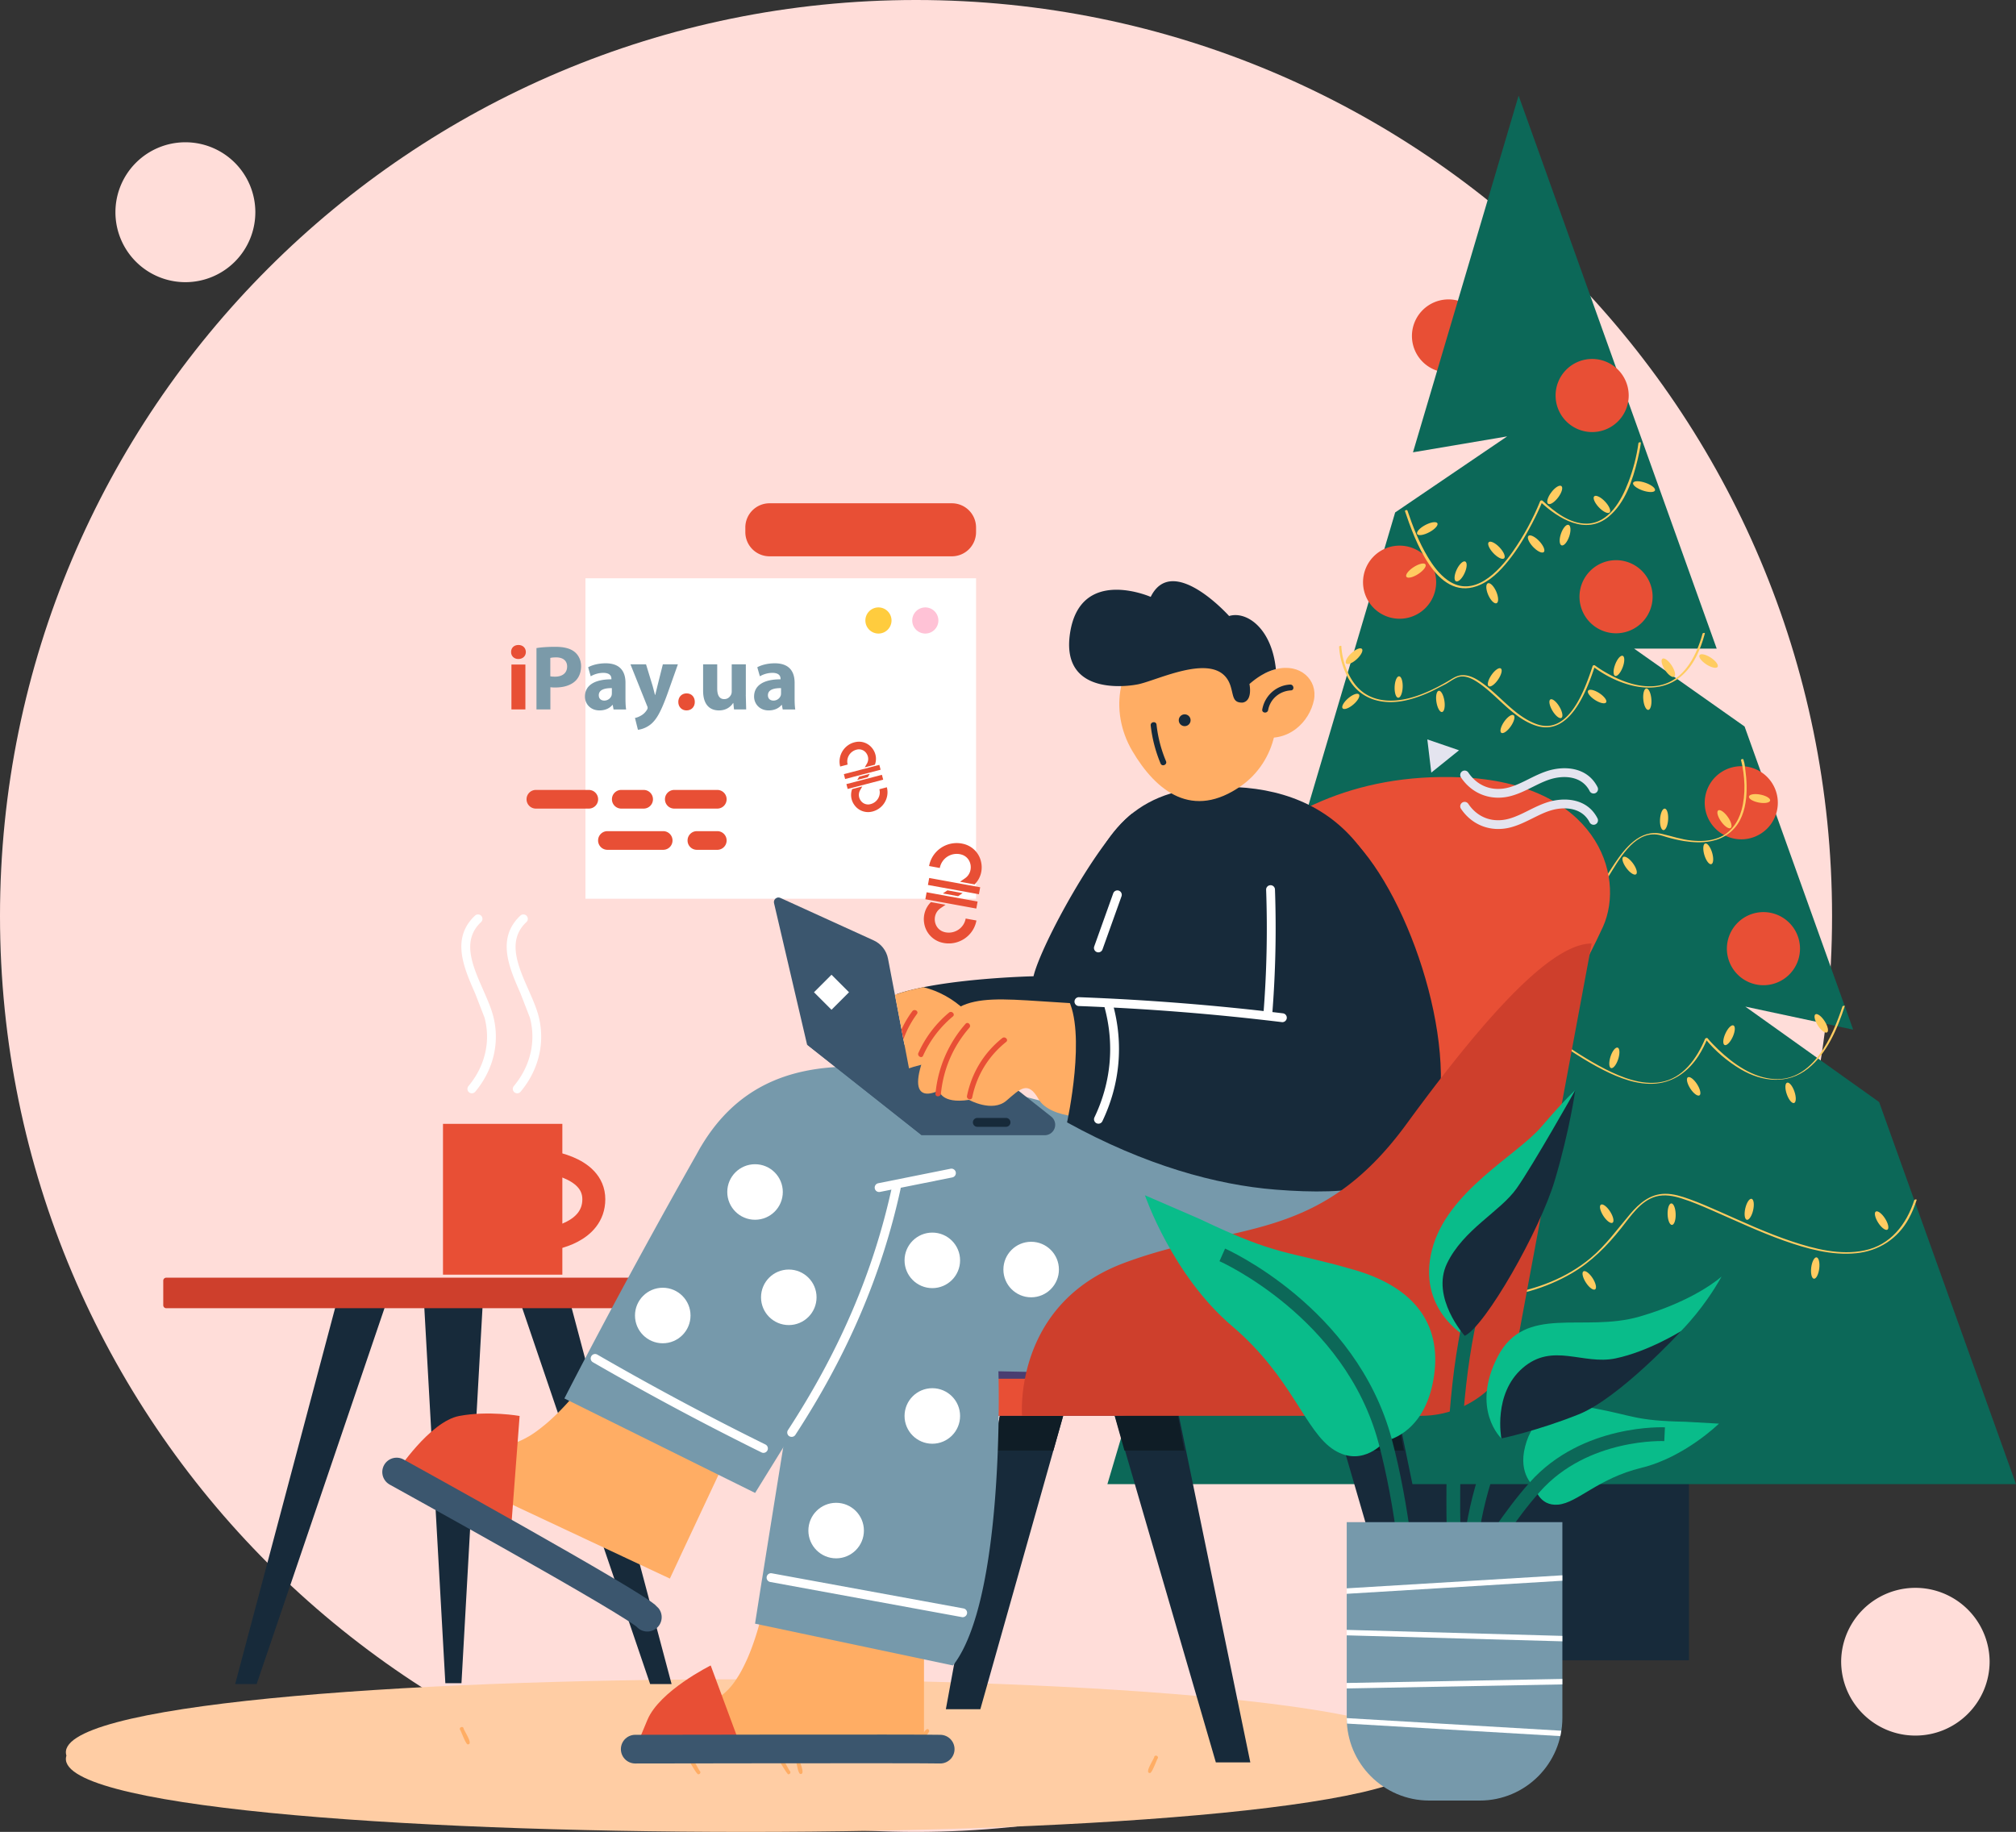 <svg xmlns="http://www.w3.org/2000/svg" xmlns:xlink="http://www.w3.org/1999/xlink" width="274" height="249" fill="none"><rect width="100%" height="100%" fill="#333333" stroke="none"/><style><![CDATA[.B{fill:#e84f35}.C{fill:#172a3a}.D{fill:#fff}.E{stroke-miterlimit:10}.F{fill:#ffad64}.G{fill:#09bc8a}.H{stroke:#0c6858}.I{stroke-width:1.873}.J{fill:#ffddd9}.K{fill:#0f1d26}.L{fill:#7699ab}.M{stroke-linecap:round}]]></style><path d="M124.5 249c68.759 0 124.5-55.741 124.5-124.5S193.259 0 124.5 0 0 55.741 0 124.5 55.741 249 124.5 249z" class="J"/><use xlink:href="#B" class="B"/><path d="M210.056 110.882V225.673" stroke="#172a3a" stroke-width="38.995" class="E"/><path d="M255.398 149.795l-18.187-12.973 14.66 3.13-14.76-41.205L222.1 88.165h11.222L206.398 13l-14.356 48.48 12.799-2.165-15.221 10.337-12.207 41.231h13.911l-16.033 7.17-10.981 37.085 8.135 3.622-12.606 11.473-9.329 31.497H274l-18.602-51.934z" fill="#0c6858"/><g class="B"><use xlink:href="#C"/><use xlink:href="#C" x="-29.419" y="-1.977"/><use xlink:href="#B" x="19.524" y="8.093"/><path d="M239.674 133.913a4.97 4.97 0 0 0 4.969-4.969 4.97 4.97 0 0 0-4.969-4.969 4.97 4.97 0 0 0-4.968 4.969 4.97 4.97 0 0 0 4.968 4.969z"/><use xlink:href="#B" x="39.792" y="63.449"/></g><g fill="#ffcc61"><path d="M155.311 160.284c-.571 1.593-.928 3.291-1.132 4.964-.336 2.788-.231 6.001 1.557 8.318 2.185 2.836 6.21 3.182 9.471 2.458 3.878-.859 7.395-3.082 10.472-5.519 1.965-1.557 3.868-3.26 5.529-5.142-.094.01-.183.021-.278.026.635 1.075 1.452 2.065 2.286 2.993 1.934 2.16 4.224 4.015 6.777 5.394 7.253 3.926 16.541 3.422 23.627-.708 2.679-1.562 4.807-3.732 6.725-6.143 1.279-1.604 2.636-3.727 4.738-4.298 1.153-.315 2.353-.084 3.47.267 1.415.446 2.783 1.033 4.14 1.625 3.245 1.415 6.452 2.935 9.791 4.12 3.098 1.095 6.478 2.039 9.801 1.703 3.072-.309 5.624-1.96 7.123-4.67.451-.812.797-1.677 1.085-2.563.042-.131-.278-.094-.32.031-1.074 3.308-3.228 6.086-6.766 6.825-3.286.692-6.782-.199-9.901-1.242-3.37-1.122-6.599-2.626-9.843-4.063-1.337-.592-2.678-1.179-4.052-1.672-1.064-.382-2.17-.733-3.312-.723-2.023.016-3.501 1.284-4.743 2.752-1.751 2.065-3.302 4.256-5.399 6.002-3.25 2.704-7.317 4.235-11.457 4.906-4.172.676-8.465.288-12.38-1.337-4.44-1.845-8.308-5.131-10.96-9.131-.047-.068-.089-.136-.131-.209-.052-.09-.23-.027-.278.026-1.268 1.436-2.688 2.757-4.14 3.999-2.914 2.495-6.19 4.78-9.843 6.033-3.365 1.153-7.805 1.421-10.483-1.368-2.002-2.086-2.285-5.226-2.055-7.972.158-1.898.556-3.916 1.19-5.677.047-.142-.267-.121-.309-.005zm99.632 4.398c.256-.163.817.251 1.252.928s.587 1.362.336 1.525c-.257.162-.818-.252-1.253-.928s-.587-1.363-.335-1.525zm-104.706 4.586c-.021-.304.619-.592 1.421-.645s1.473.147 1.493.451-.618.592-1.42.645-1.473-.152-1.494-.451zm11.243 2.815c.299.037.461.718.362 1.52s-.425 1.42-.729 1.384-.461-.718-.362-1.52c.105-.808.43-1.426.729-1.384zm10.922 1.598c.257-.162.818.252 1.253.928s.587 1.363.335 1.525-.817-.251-1.252-.927-.592-1.358-.336-1.526zm11.107-3.59c.272.136.199.828-.163 1.551s-.87 1.201-1.142 1.064-.199-.828.162-1.551.87-1.2 1.143-1.064zm8.8.22c.288.1.304.797.042 1.562s-.708 1.305-.996 1.206-.304-.797-.042-1.562c.262-.76.707-1.3.996-1.206zm6.803 7.171c.304.005.535.665.514 1.472s-.278 1.458-.582 1.452-.534-.665-.513-1.472c.015-.813.277-1.463.581-1.452zm7.464-5.782c.299-.063.676.524.844 1.316s.068 1.483-.231 1.546-.676-.524-.844-1.316-.063-1.483.231-1.546zm8.632 1.106c.257-.162.818.252 1.253.928s.587 1.363.335 1.525-.817-.251-1.252-.927c-.441-.677-.587-1.363-.336-1.526zm2.375-9.063c.256-.162.817.252 1.252.928s.587 1.363.336 1.525c-.257.163-.818-.251-1.253-.927-.44-.682-.592-1.363-.335-1.526zm9.57-.173c.304-.01.571.64.592 1.447.027.807-.199 1.468-.503 1.478s-.571-.639-.592-1.446.199-1.468.503-1.479zm10.912-.623c.294.068.388.76.21 1.546s-.566 1.368-.859 1.305c-.294-.068-.388-.76-.21-1.546s.561-1.374.859-1.305zm8.827 7.956c.298.037.466.719.367 1.52s-.42 1.421-.724 1.384c-.298-.036-.466-.718-.367-1.52s.425-1.42.724-1.384zm-77.031-37.173c.079 3.611 1.399 7.674 4.015 10.221 2.264 2.207 5.419 2.888 8.501 2.81 2.663-.069 5.163-.934 7.401-2.359 2.143-1.363 4.015-3.114 6.174-4.45 2.678-1.651 5.645-2.244 8.758-1.767 2.28.346 4.151 1.615 6.054 2.857 2.337 1.53 4.649 3.124 7.149 4.392 2.191 1.106 4.665 2.071 7.165 1.845 2.479-.225 4.444-1.714 5.77-3.768.488-.755.886-1.562 1.232-2.39-.105.026-.204.052-.309.083 1.321 1.625 3.014 3.067 4.811 4.131 2.92 1.724 6.384 2.117 9.162-.105 2.595-2.076 3.984-5.43 4.99-8.497.021-.063-.288-.026-.315.053-1.352 4.114-3.993 10.179-9.245 9.885-2.93-.162-5.577-2.06-7.637-4.015-.513-.492-1.022-1.006-1.473-1.556-.047-.058-.283.021-.309.083-1.137 2.684-3.003 5.41-6.085 5.908-2.573.419-5.215-.624-7.469-1.767-2.442-1.237-4.706-2.788-6.986-4.287-1.609-1.059-3.344-2.359-5.257-2.794-2.652-.608-5.493-.482-8.02.55-2.217.902-4.083 2.411-5.969 3.858-2.123 1.625-4.366 3.129-7.024 3.701-3.082.66-6.819.351-9.486-1.447-3.496-2.359-5.053-6.929-5.284-10.992-.005-.089-.01-.178-.01-.267.01-.058-.309-.005-.304.084zm76.879 4.141c.257-.163.818.251 1.253.927s.587 1.363.335 1.526-.817-.252-1.252-.928-.593-1.363-.336-1.525zm-79.767 1.252c-.063-.298.524-.671 1.315-.838s1.484-.063 1.547.236-.525.671-1.316.838-1.483.058-1.546-.236zm8.57 1.19c.267.142.183.834-.189 1.552s-.891 1.184-1.164 1.043c-.267-.142-.183-.834.189-1.552s.891-1.179 1.164-1.043zm7.709 7.071c.299-.031.619.593.708 1.395s-.084 1.478-.383 1.515c-.299.031-.618-.593-.707-1.395-.095-.807.078-1.483.382-1.515zm5.509-7.018c.257-.163.818.251 1.253.927s.587 1.363.335 1.526-.818-.252-1.253-.928c-.44-.682-.587-1.363-.335-1.525zm8.978-1.022c.257-.163.818.251 1.258.927s.587 1.363.336 1.526c-.257.162-.818-.252-1.253-.928-.446-.676-.592-1.358-.341-1.525zm10.477-4.12c.294.083.351.781.126 1.556s-.634 1.342-.928 1.258-.351-.781-.125-1.556c.22-.776.634-1.342.927-1.258zm3.79 7.291c.262.146.157.838-.241 1.541s-.933 1.153-1.195 1.006-.158-.839.241-1.541c.398-.708.933-1.158 1.195-1.006zm7.857-.121c.288.095.319.792.073 1.562-.251.771-.686 1.316-.975 1.222s-.319-.792-.073-1.562.686-1.311.975-1.222zm9.533 4.036c.257-.162.818.252 1.253.928s.587 1.363.336 1.525c-.257.163-.818-.251-1.253-.927s-.587-1.358-.336-1.526zm6.206-7.05c.278.126.231.823-.104 1.557s-.829 1.232-1.101 1.106c-.278-.126-.231-.823.105-1.557.33-.734.823-1.232 1.1-1.106zm7.286 7.779c.288-.1.733.44.996 1.2s.246 1.463-.042 1.562-.734-.44-.996-1.2c-.268-.765-.247-1.468.042-1.562zm-6.264-43.867c.545 2.17.671 4.665.073 6.824-.466 1.678-1.504 3.135-3.17 3.774-1.148.441-2.417.477-3.627.357-1.416-.142-2.721-.608-4.094-.918-2.904-.65-4.969 1.966-6.394 4.094l-2.663 4.115c-.776 1.111-1.698 2.338-2.966 2.914-1.368.619-2.778 0-3.884-.865-2.212-1.724-3.805-4.293-5.215-6.667l-1.546-2.736c-.048-.089-.289-.016-.32.068-.482 1.441-1.216 2.841-2.044 4.109-1.499 2.296-3.674 4.482-6.526 4.849-1.824.23-3.642-.33-5.225-1.2-1.08-.593-2.076-1.327-3.003-2.129l-1.478-1.378c-.483-.482-.96-1.19-1.526-1.562-2.337-1.525-5.409 1.399-7.081 2.705-1.509 1.174-3.123 2.458-5.021 2.919-2.275.556-4.251-.618-5.76-2.243-.068-.074-.367.042-.299.115 1.274 1.373 2.893 2.479 4.833 2.437 1.583-.036 3.055-.775 4.35-1.625 1.457-.953 2.762-2.112 4.183-3.118 1.168-.828 2.699-1.814 4.177-1.216.592.241.954.791 1.389 1.247l1.646 1.594c.948.844 1.97 1.625 3.076 2.259 1.531.88 3.255 1.478 5.037 1.41 2.862-.11 5.215-1.929 6.882-4.141 1.137-1.515 2.112-3.266 2.715-5.069l-.32.068c1.599 2.957 3.323 6.039 5.697 8.46 1.07 1.091 2.469 2.207 4.083 2.144 2.883-.115 4.639-3.564 5.965-5.671 1.394-2.223 3.433-6.133 6.588-5.787.488.052.949.225 1.415.362.766.22 1.541.403 2.327.529 1.222.194 2.485.252 3.701.005 1.693-.346 3.113-1.336 3.905-2.888.739-1.446.917-3.134.88-4.738-.016-.692-.079-1.379-.173-2.065-.058-.388-.073-.87-.22-1.237-.021-.053-.026-.116-.042-.173-.031-.11-.351-.027-.325.068z"/><path d="M220.617 116.49c.241-.183.834.199 1.311.844s.676 1.321.429 1.499c-.241.184-.833-.199-1.31-.844s-.676-1.315-.43-1.499zm11.138-1.834c.288-.09.713.471.943 1.242s.184 1.473-.11 1.557c-.288.089-.713-.472-.943-1.243s-.178-1.473.11-1.556zm-56.407 1.158c.289-.089.713.472.944 1.242s.183 1.473-.11 1.557-.713-.472-.944-1.242c-.225-.771-.178-1.468.11-1.557zm5.488 1.421c.298.047.435.733.304 1.53s-.483 1.405-.781 1.352c-.299-.047-.435-.733-.304-1.53s.482-1.4.781-1.352zm-13.318 5.419c.299.047.435.734.304 1.531s-.482 1.405-.781 1.352c-.299-.047-.435-.734-.304-1.53s.482-1.405.781-1.353zm19.76-6.311c.246.178.063.855-.409 1.51s-1.054 1.043-1.3.865-.063-.855.409-1.51 1.053-1.043 1.3-.865zm3.317 7.087c.294.078.362.77.157 1.551s-.607 1.353-.901 1.274-.362-.77-.157-1.551.608-1.353.901-1.274zm3.197-4.104c.288-.089.713.471.944 1.242s.183 1.473-.111 1.557c-.288.089-.712-.472-.943-1.243s-.183-1.467.11-1.556zm5.766 1.892c.267-.147.796.304 1.19 1.012s.498 1.399.23 1.546-.796-.304-1.19-1.012-.497-1.399-.23-1.546zm8.491-4.13c.209.215-.089.849-.666 1.415s-1.221.844-1.431.624.089-.849.666-1.416c.576-.56 1.221-.843 1.431-.623zm4.172 8.213c.299.063.398.755.231 1.547s-.546 1.378-.844 1.315-.399-.755-.231-1.546.55-1.379.844-1.316zm2.19-5.834c.236-.193.839.158 1.353.776.513.624.744 1.284.508 1.478s-.838-.157-1.352-.775c-.514-.624-.744-1.285-.509-1.479zm11.851-9.555c.304.021.508.687.456 1.494s-.336 1.446-.64 1.425-.508-.686-.456-1.493.336-1.442.64-1.426zm8.963 2.626c-.247.178-.828-.215-1.295-.87s-.65-1.331-.403-1.51.828.215 1.294.871c.472.655.65 1.331.404 1.509zm5.356-3.722c-.058.299-.744.42-1.541.268-.791-.152-1.389-.514-1.331-.813s.744-.419 1.541-.267c.791.152 1.389.514 1.331.812zm-58.577-20.903c.079 1.541.577 3.15 1.363 4.471 1.646 2.767 4.654 3.48 7.668 2.82 1.206-.267 2.374-.702 3.496-1.221l1.966-1.006c.503-.283.985-.655 1.514-.881 1.19-.508 2.516.383 3.428 1.069 2.369 1.772 4.382 4.482 7.265 5.451 4.685 1.578 6.986-4.833 8.082-8.13a6.72 6.72 0 0 0-.31.084c3.229 2.474 8.434 4.303 11.945 1.405 1.777-1.468 2.705-3.711 3.292-5.881.031-.11-.288-.068-.32.042-.896 3.302-2.799 6.835-6.593 7.129-2.338.178-4.681-.76-6.662-1.924a13.35 13.35 0 0 1-1.368-.896c-.079-.063-.273-.016-.309.084-1.022 3.077-3.219 9.519-7.668 7.878-2.789-1.027-4.744-3.627-7.066-5.367-.849-.639-1.871-1.31-2.982-1.268-.535.021-.97.231-1.42.503-1.342.823-2.747 1.562-4.22 2.123-3.15 1.206-6.897 1.436-9.083-1.562-1.022-1.405-1.624-3.271-1.714-5.006.011-.1-.309-.037-.304.084zm42.02 8.576c-.304.026-.603-.603-.677-1.405s.116-1.478.414-1.504c.304-.026.603.603.677 1.405s-.11 1.478-.414 1.504z"/><path d="M227.546 91.981c-.252.168-.818-.246-1.258-.922s-.593-1.358-.341-1.525.818.246 1.258.923.597 1.358.341 1.525zm5.897-1.337c-.163.257-.85.105-1.526-.335s-1.095-1.001-.927-1.258c.162-.257.849-.105 1.525.335s1.09 1.001.928 1.258zm-48.336-2.443c.205.225-.11.849-.702 1.394s-1.242.807-1.447.587.11-.849.703-1.394 1.237-.812 1.446-.587zm-.409 6.18c.2.231-.141.844-.749 1.368s-1.269.765-1.468.535.142-.844.75-1.368 1.268-.76 1.467-.535zm5.336.461c-.304-.011-.519-.676-.487-1.483s.309-1.452.608-1.436c.303.01.518.676.487 1.483s-.304 1.452-.608 1.436zm5.959 1.94c-.299.047-.639-.566-.765-1.363s.021-1.483.32-1.531.639.566.765 1.363c.126.802-.021 1.483-.32 1.531zm7.988-5.923c.252.173.084.849-.372 1.515s-1.027 1.069-1.279.896-.083-.849.373-1.515 1.032-1.069 1.278-.896zm.063 8.748c-.246-.173-.073-.849.388-1.515.461-.66 1.038-1.059 1.289-.881s.074.849-.387 1.515-1.038 1.054-1.29.881zm8.171-2.028c-.262.157-.807-.283-1.221-.975s-.535-1.384-.278-1.536.807.283 1.221.975c.42.697.54 1.384.278 1.536zm6.08-2.108c-.162.257-.849.105-1.525-.335s-1.096-1.001-.928-1.258.849-.105 1.525.335 1.091 1.006.928 1.258zm1.221-3.595c-.283-.105-.283-.807.006-1.562.283-.755.744-1.279 1.027-1.174s.283.807-.005 1.562-.745 1.279-1.028 1.174zm3.166-31.639c-.236 1.793-.713 3.596-1.357 5.278-.928 2.448-2.621 5.587-5.614 5.661-2.337.058-4.455-1.62-6.069-3.124-.073-.068-.267-.042-.309.058-.97 2.401-2.238 4.738-3.722 6.856-1.918 2.736-5.33 6.405-8.852 3.9-1.143-.812-2.008-1.992-2.72-3.182-1.18-1.966-2.024-4.125-2.752-6.29-.047-.136-.377-.042-.33.089 1.263 3.737 4.219 12.134 9.754 10.19 1.761-.619 3.16-2.044 4.303-3.465 1.242-1.546 2.275-3.26 3.192-5.016.519-.996 1.017-2.013 1.441-3.056l-.309.058c2.479 2.312 6.195 4.602 9.303 2.028 2.233-1.85 3.266-4.979 3.921-7.705.183-.76.351-1.536.45-2.312.027-.152-.309-.1-.33.032zm2.249 6.432c-.115.283-.875.278-1.698-.01s-1.389-.755-1.269-1.038.876-.278 1.698.011 1.389.755 1.269 1.038zm-12.679 7.464c-.314-.089-.367-.786-.11-1.557s.718-1.326 1.033-1.242c.314.089.366.786.11 1.557s-.718 1.331-1.033 1.242zm6.499-4.461c-.251.199-.917-.142-1.483-.755s-.828-1.274-.577-1.468.917.142 1.484.755.828 1.274.576 1.468zm-23.397 1.437c.168.262-.309.807-1.064 1.216s-1.504.535-1.672.273.309-.807 1.064-1.216 1.504-.529 1.672-.272zm-1.625 5.592c.194.246-.225.828-.938 1.3s-1.447.655-1.635.409c-.194-.246.225-.828.938-1.3s1.447-.655 1.635-.409zm4.173 2.317c-.304-.115-.273-.818.068-1.562s.864-1.253 1.163-1.137.273.818-.068 1.562c-.335.749-.859 1.258-1.163 1.137z"/><path d="M203.394 81.995c-.304.11-.817-.409-1.137-1.158s-.335-1.452-.026-1.562.817.409 1.137 1.158c.32.755.33 1.452.026 1.562zm1.022-6.091c-.251.199-.917-.142-1.483-.755s-.828-1.274-.577-1.468.918.142 1.484.755.828 1.269.576 1.468zm5.394-.854c-.252.199-.918-.141-1.484-.755s-.828-1.274-.576-1.468.917.142 1.483.755.823 1.274.577 1.468zm.607-6.568c-.272-.168-.099-.849.394-1.52.487-.671 1.105-1.075 1.383-.907s.1.849-.393 1.52-1.111 1.08-1.384.907z"/></g><path d="M193.803 238.625c4.361-13.828-189.153-13.828-184.776.005-4.361 13.827 189.152 13.827 184.776-.005z" fill="#ffcda4"/><path d="M112.71 237.273c.136.251 2.211-3.549 2.28-3.58a.27.27 0 0 0-.089-.362c-.357-.467-2.239 3.47-2.411 3.543-.111.168.026.404.22.399zm-1.662-.042c.383.078.551-1.636.671-1.819.089-.325-.424-.462-.508-.131.042.267-.807 1.96-.163 1.95zm13.9.041c.226.1 1.179-1.745 1.3-1.85.079-.12.037-.283-.084-.361-.403-.341-1.232 1.672-1.441 1.808-.11.168.026.409.225.403zm-61.339-.172c.77-.027-.624-1.945-.608-2.212-.136-.31-.624-.089-.477.22.136.141.792 2.086 1.085 1.992zm43.561 4.062c-.136.252-2.212-3.549-2.28-3.58-.074-.126-.032-.283.089-.362.356-.466 2.238 3.47 2.411 3.544.11.173-.026.403-.22.398zm1.661-.037c-.382.079-.55-1.635-.671-1.818-.089-.325.425-.462.509-.132-.042.268.807 1.961.162 1.95zm-13.9.042c-.225.1-1.179-1.745-1.3-1.85-.079-.121-.037-.283.084-.362.404-.34 1.232 1.672 1.441 1.809a.27.27 0 0 1-.225.403zm61.339-.173c-.77-.026.624-1.945.608-2.212.137-.309.624-.089.477.22-.136.142-.791 2.086-1.085 1.992z" class="F"/><path d="M45.82 176.758l-13.858 52.149h2.919l18.229-53.606-7.291 1.457zm31.605 0l13.853 52.149h-2.914L70.13 175.301l7.296 1.457zm-14.706 52.028h-2.191l-2.914-52.028h8.019l-2.914 52.028z" class="C"/><path d="M100.644 177.817H22.602a.41.41 0 0 1-.414-.414v-3.323a.41.41 0 0 1 .414-.414h78.042a.41.41 0 0 1 .414.414v3.323a.42.42 0 0 1-.414.414z" fill="#ce3f2c"/><path d="M145.73 188.075l-12.49 44.25h-4.686l8.329-45.288 8.847 1.038z" class="C"/><path d="M135.022 197.164h8.145l2.563-9.089-8.847-1.038-1.861 10.127z" class="K"/><path d="M120.226 188.075l-12.495 44.25h-4.686l8.328-45.288 8.853 1.038z" fill="#febc72"/><path d="M109.513 197.164h8.145l2.568-9.089-8.853-1.038-1.86 10.127z" fill="#e25a5a"/><path d="M150.264 188.075l14.985 51.473h4.685l-10.823-52.511-8.847 1.038z" class="C"/><path d="M159.111 187.037l-8.847 1.038 2.563 9.089h8.145l-1.861-10.127z" class="K"/><path d="M151.6 192.441H97.374s-1.258-15.106 13.847-20.767 26.432-2.516 38.393-18.88c11.955-16.365 20.137-24.547 25.174-24.547l-9.906 53.155a13.51 13.51 0 0 1-13.282 11.039z" fill="#4a3e71"/><path d="M158.508 129.447s10.184-25.028 40.049-23.791c18.303.76 22.443 13.277 19.319 20.29-3.155 7.071-29.875 57.364-29.875 57.364l-33.355-13.534 3.862-40.329zM97.39 192.441h46.364c4.204 0 8.009-1.939 10.509-5.037h-51.831c-2.789 0-5.042 2.254-5.042 5.037z" class="B"/><path d="M30.993 68.808c2.097 0 4.308-.975 6.358-1.876l3.286-1.274c3.223-.865 6.609-.073 9.303 2.181.257.21.634.178.844-.073a.6.6 0 0 0-.073-.844c-2.993-2.505-6.777-3.386-10.383-2.416-1.09.294-2.238.802-3.459 1.337-3.302 1.457-6.719 2.962-9.219.283a.601.601 0 1 0-.875.823c1.279 1.368 2.72 1.861 4.219 1.861zm0 6.169c2.097 0 4.308-.975 6.358-1.877l3.286-1.274c3.223-.865 6.609-.073 9.303 2.18.257.21.634.178.844-.073a.6.6 0 0 0-.073-.844c-2.993-2.505-6.777-3.391-10.383-2.416-1.09.294-2.238.802-3.459 1.337-3.302 1.457-6.719 2.962-9.219.283a.601.601 0 1 0-.875.823c1.279 1.363 2.72 1.861 4.219 1.861zm19.179-15.642l5.107 3.616 3.616-5.108-5.107-3.616-3.616 5.108z" class="J"/><path d="M89.79 237.676h35.792v-13.235l-21.337-8.308s-.812 5.111-2.704 9.393l-.31.661c-.346.723-.723 1.42-1.148 2.044-.131.215-.283.414-.424.608-.807 1.059-1.724 1.861-2.767 2.222-2.799.97-4.486 2.207-5.509 3.339a6.32 6.32 0 0 0-.592.739c-1.001 1.421-1.001 2.537-1.001 2.537z" class="F"/><path d="M102.62 220.693l26.909 5.682c1.19-1.52 2.154-3.637 2.935-6.117l.215-.702c3.679-12.507 3.019-33.169 3.019-33.169s30.363.739 45.416 0c11.813-.577 12.841-12.559 12.374-29.253-5.377-1.164-10.776-2.254-16.284-2.794-9.398-.917-18.838-1.179-28.282-1.253a60.71 60.71 0 0 0 .597 3.25s-36.044 0-37.769 8.811c-1.331 6.777-6.011 35.931-8.108 49.077-.037.252-.084.488-.12.724l-.902 5.744z" class="L"/><path d="M130.839 219.813a.61.61 0 0 0 .593-.493.6.6 0 0 0-.483-.697l-5.262-.965-20.787-3.81c-.325-.063-.639.157-.697.482a.6.6 0 0 0 .482.697l20.787 3.811 5.263.964c.031.011.068.011.104.011z" class="D"/><path d="M58.63 199.36l32.412 15.206 1.08-2.301.309-.676 5.865-12.501-17.427-13.094s-2.909 4.283-6.442 7.354l-.561.467c-.624.508-1.258.98-1.903 1.368l-.645.356c-1.179.624-2.348.954-3.443.844-2.94-.304-5 .094-6.415.681a6.49 6.49 0 0 0-.854.425c-1.504.86-1.976 1.871-1.976 1.871z" class="F"/><path d="M76.707 190.082l.666.33 20.278 10.049 4.979 2.463 3.837-6.206.891-1.473 2.211-3.685 2.684-4.581.697-1.2 2.112-3.737.666-1.201 1.242-2.243c.011-.016.016-.032.016-.047l1.216-2.296 3.192-6.515c.304-.682.671-1.306 1.095-1.872 6.714-9.073 27.291-3.705 27.291-3.705l1.363-7.229.226-1.2.487-2.61.152-.808c-9.681-2.29-19.403-5.346-28.23-6.677-5.277-.792-10.22-.97-14.649 0-5.545 1.216-10.278 4.235-13.795 10.095a9.48 9.48 0 0 0-.351.603l-.335.603c-10.692 18.885-17.941 33.142-17.941 33.142z" class="L"/><g class="D"><path d="M119.481 162.019c.042 0 .079-.005.121-.01l9.827-1.971c.325-.063.535-.383.472-.708-.068-.325-.383-.535-.708-.472l-9.827 1.971c-.325.063-.535.383-.472.708a.59.59 0 0 0 .587.482z"/><path d="M107.599 195.303c.194 0 .388-.094.503-.273 7.086-10.865 11.762-21.799 14.298-33.431a.6.6 0 1 0-1.174-.251c-2.505 11.489-7.128 22.292-14.13 33.032a.6.6 0 0 0 .173.834.66.66 0 0 0 .33.089zm-3.837 2.175a.6.6 0 0 0 .54-.335c.147-.299.026-.655-.272-.802a397.75 397.75 0 0 1-22.847-12.218c-.288-.168-.655-.068-.818.22-.168.288-.068.655.22.818a399.04 399.04 0 0 0 22.915 12.255.58.58 0 0 0 .262.062z"/><use xlink:href="#D"/><path d="M107.206 180.108c2.085 0 3.774-1.69 3.774-3.774s-1.689-3.774-3.774-3.774-3.773 1.689-3.773 3.774 1.689 3.774 3.773 3.774z"/><use xlink:href="#D" x="12.543" y="-16.789"/><path d="M113.642 211.814c2.085 0 3.774-1.69 3.774-3.774s-1.689-3.774-3.774-3.774-3.773 1.69-3.773 3.774 1.689 3.774 3.773 3.774z"/><use xlink:href="#D" x="36.637" y="13.654"/><path d="M126.714 175.086c2.084 0 3.774-1.689 3.774-3.774s-1.69-3.774-3.774-3.774-3.774 1.69-3.774 3.774 1.69 3.774 3.774 3.774zm13.434 1.248c2.084 0 3.773-1.69 3.773-3.774s-1.689-3.774-3.773-3.774-3.774 1.69-3.774 3.774 1.69 3.774 3.774 3.774z"/></g><path d="M53.908 200.083s4.508-6.871 8.507-7.621 8.208 0 8.208 0l-1.179 15.573-15.535-7.952z" class="B"/><path d="M87.981 219.813c-1.305-1.646-34.074-19.73-34.074-19.73" stroke="#3b566e" stroke-width="3.9" class="E M"/><path d="M100.78 237.676l-4.187-11.301s-6.955 3.439-8.606 7.407l-1.651 3.968 14.445-.074z" class="B"/><path d="M127.784 237.749c-2.202-.073-41.449 0-41.449 0" stroke="#3b566e" stroke-width="3.9" class="E M"/><path d="M180.092 188.075l14.985 51.473h4.685l-10.823-52.511-8.847 1.038z" class="C"/><path d="M188.939 187.037l-8.847 1.038 2.563 9.089h8.145l-1.861-10.127z" class="K"/><path d="M203.63 108.424c.603 0 1.216-.084 1.84-.262 1.006-.283 1.929-.745 2.825-1.19.792-.393 1.541-.771 2.338-1.028 1.824-.592 4.34-.534 5.419 1.578a.6.6 0 1 0 1.069-.545c-1.42-2.783-4.586-2.909-6.86-2.17-.881.288-1.709.697-2.506 1.095-.88.441-1.719.855-2.615 1.112-2.233.634-4.319-.121-5.582-2.018a.601.601 0 0 0-1.001.665c1.19 1.782 3.04 2.763 5.073 2.763zm0 4.256a6.64 6.64 0 0 0 1.84-.263c1.006-.283 1.929-.744 2.825-1.189.792-.394 1.541-.771 2.338-1.028 1.824-.592 4.34-.534 5.419 1.578.152.293.514.414.807.262a.6.6 0 0 0 .262-.807c-1.42-2.783-4.586-2.909-6.86-2.17-.881.288-1.709.697-2.506 1.095-.88.441-1.719.855-2.615 1.112-2.233.634-4.319-.121-5.582-2.018a.601.601 0 0 0-1.001.665c1.19 1.782 3.04 2.763 5.073 2.763zm-5.33-10.699l-4.308-1.478.54 4.513 3.768-3.035z" fill="#e4e4ef"/><path d="M79.571 122.16h53.089V78.602H79.571v43.558z" class="D"/><use xlink:href="#E" fill="#ffc2d6"/><use xlink:href="#E" x="-6.368" fill="#ffcc3e"/><path d="M104.591 75.616h24.776a3.29 3.29 0 0 0 3.291-3.292V71.7a3.29 3.29 0 0 0-3.291-3.292h-24.776A3.29 3.29 0 0 0 101.3 71.7v.624a3.29 3.29 0 0 0 3.291 3.292zm-12.946 34.291h5.844c.702 0 1.268-.566 1.268-1.268s-.566-1.269-1.268-1.269h-5.844c-.702 0-1.268.566-1.268 1.269s.566 1.268 1.268 1.268zm3.072 5.603h2.773c.702 0 1.268-.566 1.268-1.268s-.566-1.269-1.268-1.269h-2.773c-.702 0-1.268.566-1.268 1.269s.566 1.268 1.268 1.268zm-12.16 0h7.579c.702 0 1.268-.566 1.268-1.268s-.566-1.269-1.268-1.269h-7.579c-.702 0-1.268.566-1.268 1.269a1.27 1.27 0 0 0 1.268 1.268zm1.882-5.603h3.04c.702 0 1.268-.566 1.268-1.268s-.566-1.269-1.268-1.269h-3.04c-.702 0-1.268.566-1.268 1.269s.571 1.268 1.268 1.268zm-11.605 0h7.191c.702 0 1.268-.566 1.268-1.268s-.566-1.269-1.268-1.269h-7.191c-.702 0-1.268.566-1.268 1.269s.566 1.268 1.268 1.268z" class="B"/><g fill="#3b566e"><path d="M109.686 141.991h20.813l12.385 9.786a1.42 1.42 0 0 1-.875 2.526h-16.736l-15.587-12.312z"/><path d="M105.199 122.749l4.492 19.236 15.577 12.313-1.73-9.089-.755-3.947-.256-1.347-.897-4.707-.938-4.906c-.209-1.09-.928-2.018-1.944-2.479l-12.695-5.782c-.461-.204-.964.21-.854.708z"/></g><path d="M110.632 134.871l2.38 2.379 2.379-2.379-2.379-2.38-2.38 2.38z" class="D"/><path d="M132.831 153.16h3.899c.33 0 .603-.267.603-.602a.6.6 0 0 0-.603-.603h-3.899c-.33 0-.603.267-.603.603s.273.602.603.602zm-10.928-18.041c6.321-2.149 18.565-2.422 18.565-2.422.985-4.198 8.763-18.513 13.454-22.156l-1.09 29.07-23.098 4.136c-2.464-2.878-4.728-6.39-7.831-8.628z" class="C"/><path d="M121.636 135.213l1.908 10.001c1.257-.498 5.964-1.457 11.237-2.442-1.719-4.33-5.027-7.527-9.272-8.591-1.426.288-2.757.623-3.873 1.032z" class="F"/><path d="M122.532 139.92l.257 1.347c.44-1.242 1.059-2.379 1.835-3.443.288-.383-.352-.755-.635-.367a13.53 13.53 0 0 0-1.457 2.463z" class="B"/><path d="M147.019 147.62c-1.515-8.932-4.906-38.379 15.687-40.47 14.644-1.489 27.501 5.184 28.246 29.127l.602 18.524c-15.089-.87-29.99-3.25-44.535-7.181z" class="C"/><path d="M149.278 129.447a.6.6 0 0 0 .566-.398l2.584-7.223a.6.6 0 0 0-.361-.765.6.6 0 0 0-.765.361l-2.584 7.223a.6.6 0 0 0 .361.766c.068.026.136.036.199.036z" class="D"/><path d="M145.583 136.356c-12.186-.702-16.253-1.945-19.639 6.337s1.693 5.514 1.693 5.514.225 1.877 4.062 1.29c0 0 3.161 1.75 5.079.115 1.918-1.641 2.93-2.773 4.397-.189s7.904 3.129 9.712 1.201c2.757-2.946-5.304-14.268-5.304-14.268z" class="F"/><path d="M184.604 114.902c7.742 8.607 14.487 30.013 9.55 40.628-2.778 5.97-10.409 6.992-20.782 6.169-8.066-.64-17.757-3.308-28.345-9.141 0 0 2.715-12.334 0-17.025l27.549 1.73.183-23.289 11.845.928z" class="C"/><path d="M131.427 148.962c.639-3.135 2.295-5.865 4.795-7.863.367-.293.897.226.524.525-2.405 1.929-3.993 4.518-4.607 7.537-.094.461-.807.267-.712-.199zm-.2-9.797c.315-.361.834.168.524.525-2.217 2.552-3.532 5.598-3.868 8.968-.047.472-.786.477-.739 0a16.71 16.71 0 0 1 4.083-9.493z" class="B"/><path d="M172.319 138.369a.6.6 0 0 0 .598-.556 148.24 148.24 0 0 0 .367-16.915c-.011-.33-.294-.597-.624-.576-.33.01-.592.288-.577.623.199 5.572.079 11.217-.361 16.779a.6.6 0 0 0 .55.645c.016-.006.031 0 .047 0z" class="D"/><path d="M124.822 143.118c.959-2.134 2.369-3.984 4.162-5.483.362-.304.891.22.524.524a14.8 14.8 0 0 0-4.046 5.331c-.194.435-.834.057-.64-.372z" class="B"/><g class="D"><path d="M174.289 138.935a.61.61 0 0 0 .598-.53.6.6 0 0 0-.524-.671c-9.162-1.111-18.481-1.85-27.7-2.191-.346-.015-.608.247-.624.577-.011.33.246.608.576.624a330.47 330.47 0 0 1 27.601 2.185.32.32 0 0 0 .073.006z"/><path d="M149.289 152.736c.225 0 .44-.126.54-.341 2.405-5.032 2.898-10.52 1.431-15.877a.6.6 0 1 0-1.159.32c1.394 5.074.928 10.274-1.352 15.038-.142.299-.016.655.283.802.084.037.173.058.257.058z"/></g><g class="F"><path d="M170.888 100.068c4.209 1.064 7.107-1.991 7.694-4.921.535-2.72-1.85-5.037-5.178-4.193-1.122.278-2.338.922-3.596 2.023 0 0-.592 1.143-.912 2.521-.414 1.782-.377 3.968 1.992 4.57z"/><path d="M153.885 102.055c3.25 5.525 8.213 9.435 14.854 4.728 4.523-3.208 6.337-9.755 3.082-15.285-3.25-5.525-9.901-7.642-14.854-4.728s-6.331 9.76-3.082 15.285z"/></g><path d="M161.013 98.7a.802.802 0 1 0 0-1.604.802.802 0 1 0 0 1.604zm-3.275 5.08c-.692-1.657-1.143-3.387-1.342-5.169-.058-.514.734-.629.792-.115a17.69 17.69 0 0 0 1.289 4.969c.199.477-.54.792-.739.315zm13.821-7.355c.335-1.855 1.882-3.276 3.784-3.376.514-.026.629.765.116.791-1.531.079-2.826 1.153-3.103 2.673-.095.508-.891.419-.797-.089zm-17.118-3.37c2.568-.362 11.169-4.974 12.81.199.419 1.316.251 2.296 1.651 2.243 1.404-.262.912-2.521.912-2.521 1.258-1.106 2.474-1.745 3.595-2.023-.576-5.614-4.025-7.936-6.357-7.223 0 0-7.7-8.607-10.656-2.6 0 0-9.56-4.209-10.959 4.901-1.405 9.105 9.004 7.024 9.004 7.024z" class="C"/><path d="M193.137 192.441h-54.226s-1.258-15.106 13.847-20.767 26.432-2.516 38.393-18.88c11.955-16.365 20.137-24.547 25.174-24.547l-9.901 53.166a13.52 13.52 0 0 1-13.287 11.028z" fill="#ce3f2c"/><path d="M69.511 90.324h1.897v6.101h-1.897v-6.101zm1.96-1.698c0 .524-.398.949-1.022.949-.597 0-.996-.425-.985-.949-.011-.55.388-.959.996-.959.613 0 1.001.409 1.012.959zm20.719 6.783c0-.676.461-1.164 1.127-1.164s1.116.477 1.116 1.164c0 .666-.451 1.153-1.127 1.153-.655 0-1.116-.487-1.116-1.153z" class="B"/><path d="M74.8 91.923c.162.037.362.052.639.052 1.017 0 1.641-.514 1.641-1.379 0-.776-.54-1.242-1.494-1.242-.388 0-.65.037-.791.073v2.495h.005zm-1.892-3.832c.587-.1 1.415-.173 2.584-.173 1.179 0 2.018.225 2.584.676.54.425.901 1.127.901 1.955s-.278 1.531-.776 2.007c-.65.613-1.614.891-2.746.891a4.61 4.61 0 0 1-.65-.037v3.019h-1.892V88.09h-.005zm10.257 5.441c-1.001-.01-1.782.225-1.782.965 0 .487.325.729.749.729.477 0 .865-.315.991-.702.026-.1.037-.215.037-.325v-.666h.005zm.225 2.893l-.115-.613h-.037c-.404.488-1.027.75-1.756.75-1.242 0-1.981-.902-1.981-1.882 0-1.594 1.431-2.353 3.596-2.343v-.089c0-.325-.173-.791-1.116-.791a3.44 3.44 0 0 0-1.693.467l-.351-1.227c.425-.241 1.268-.54 2.38-.54 2.044 0 2.694 1.206 2.694 2.647v2.133c0 .587.026 1.153.089 1.494h-1.709v-.005zm4.414-6.127l.917 3.009.299 1.143h.037l.278-1.143.755-3.009h2.044l-1.431 4.036c-.88 2.432-1.468 3.412-2.154 4.025a3.52 3.52 0 0 1-1.845.839l-.403-1.614c.236-.037.54-.152.828-.325.288-.152.603-.451.791-.765a.5.5 0 0 0 .1-.278c0-.063-.01-.162-.089-.314l-2.243-5.603h2.117zm13.559 4.162l.052 1.966h-1.656l-.089-.865h-.037c-.236.377-.812 1.001-1.918 1.001-1.242 0-2.154-.776-2.154-2.668v-3.596h1.918v3.297c0 .891.288 1.431.954 1.431.524 0 .828-.362.954-.666a1.13 1.13 0 0 0 .063-.414v-3.648h1.918v4.162h-.005zm4.79-.928c-1.001-.01-1.782.225-1.782.965 0 .487.325.729.755.729.477 0 .865-.315.991-.702.026-.1.036-.215.036-.325v-.666zm.226 2.893l-.116-.613h-.036c-.399.488-1.028.75-1.756.75-1.242 0-1.981-.902-1.981-1.882 0-1.594 1.431-2.353 3.595-2.343v-.089c0-.325-.178-.791-1.116-.791a3.44 3.44 0 0 0-1.693.467l-.351-1.227c.424-.241 1.268-.54 2.379-.54 2.044 0 2.694 1.206 2.694 2.647v2.133c0 .587.027 1.153.089 1.494h-1.708v-.005z" fill="#7b9aa9"/><path d="M128.156 121.438l2.065.378.613-.42-2.065-.377-.613.419zm.372 5.289c-.042-.005-.079-.016-.121-.026-.691-.163-1.189-.682-1.326-1.394-.11-.577.032-1.368.76-1.866l.671-.462-1.986-.361c-.771.765-1.117 1.85-.902 2.961a3.22 3.22 0 0 0 2.443 2.553l.194.042c2.075.377 4.072-.991 4.449-3.056l-1.462-.267c-.225 1.268-1.446 2.107-2.72 1.876zm1.929-10.625c.042.006.079.016.121.027.691.162 1.189.681 1.326 1.394.11.571-.032 1.363-.76 1.866l-.671.461 1.986.362c.771-.766 1.117-1.851.902-2.962a3.21 3.21 0 0 0-2.443-2.552l-.194-.042c-2.081-.378-4.072.99-4.45 3.055l1.457.268a2.34 2.34 0 0 1 2.726-1.877zm2.411 6.442l-6.929-1.263-.173.949 6.929 1.263.173-.949zm.351-1.944l-6.929-1.264-.173.949 6.929 1.263.173-.948z" class="B"/><path d="M188.258 195.854s4.948-.745 6.431-7.669-1.237-12.863-10.635-15.583-10.142-1.73-21.022-6.924l-7.422-3.213s3.711 10.881 11.871 17.805 9.891 14.347 13.848 16.821 6.929-1.237 6.929-1.237z" class="G"/><path d="M166.124 170.568s17.438 7.731 22.134 25.291 4.203 41.057 4.203 41.057" class="E H I"/><path d="M208.594 202.128s-2.317-1.636-1.31-5.52c1.006-3.889 3.894-6.206 9.35-5.194s5.582 1.698 12.417 1.834l4.575.257s-4.649 4.571-10.545 6.007-8.659 4.754-11.295 5.001-3.192-2.385-3.192-2.385z" class="G"/><path d="M226.241 194.942s-10.802-.514-17.647 7.191-12.569 19.74-12.569 19.74" class="E H I"/><path d="M199.076 181.57s-6.494-3.711-4.45-11.689c2.039-7.977 11.499-12.799 14.838-16.694s4.639-5.011 4.639-5.011-7.605 13.911-9.089 20.589-5.194 12.994-5.938 12.805z" class="G"/><path d="M197.781 213.293s-2.227-31.906 6.305-45.634" class="E H I"/><path d="M199.076 181.57s-4.639-5.194-2.411-9.833 7.233-7.05 9.46-10.2c2.228-3.156 7.978-13.356 7.978-13.356s-.745 5.378-2.784 12.245c-2.038 6.861-9.46 19.85-12.243 21.144z" class="C"/><path d="M199.385 216.385s-.246-23.498 13.848-30.669" class="E H I"/><path d="M204.055 195.518s-4.204-3.957-.493-11.128 11.625-3.213 19.293-5.441 11.128-5.44 11.128-5.44-4.948 9.398-12.862 12.611-17.066 9.398-17.066 9.398z" class="G"/><path d="M204.055 195.518s-1.174-6.059 2.903-9.581 8.161-.373 12.616-1.3c4.45-.928 8.905-3.711 8.905-3.711s-8.349 9.088-13.91 11.316-10.514 3.276-10.514 3.276z" class="C"/><path d="M201.12 244.737h-6.861c-6.195 0-11.221-5.027-11.221-11.223v-26.617h29.309v26.617c-.005 6.196-5.032 11.223-11.227 11.223z" class="L"/><path d="M212.341 228.949v-.744l-29.309.55v.745l29.309-.551zm-29.309-6.668l29.309.813v-.739l-29.309-.818v.744zm0-6.389v.744l29.309-1.777v-.739l-29.309 1.772zm29.163 19.352l-29.157-1.714.036.745 28.99 1.703.131-.734z" class="D"/><path d="M76.43 152.757H60.208v20.5H76.43v-20.5z" class="B"/><path d="M73.715 157.836s6.992.551 6.992 5.168-5.902 5.373-5.902 5.373" stroke="#e84f35" stroke-width="3.12" class="E"/><path d="M68.867 128.672c0 2.097.975 4.309 1.876 6.358l1.274 3.287c.865 3.223.073 6.609-2.18 9.303-.21.257-.178.635.073.844a.6.6 0 0 0 .844-.073c2.505-2.993 3.386-6.778 2.416-10.384-.293-1.09-.802-2.238-1.337-3.459-1.457-3.302-2.961-6.72-.283-9.22a.601.601 0 0 0-.823-.876c-1.363 1.279-1.861 2.721-1.861 4.22zm-6.164 0c0 2.097.975 4.309 1.876 6.358l1.274 3.287c.865 3.223.073 6.609-2.18 9.303-.21.257-.178.635.073.844a.6.6 0 0 0 .844-.073c2.505-2.993 3.391-6.778 2.416-10.384-.294-1.09-.802-2.238-1.337-3.459-1.457-3.302-2.961-6.72-.283-9.22a.601.601 0 0 0-.823-.876c-1.363 1.279-1.861 2.721-1.861 4.22z" class="D"/><path d="M116.51 106.012l1.436-.377.267-.451-1.436.377-.267.451zm1.824 3.282c-.026.005-.058.015-.084.021a1.22 1.22 0 0 1-1.268-.498 1.3 1.3 0 0 1-.074-1.426l.294-.498-1.384.362a2.3 2.3 0 0 0 .309 2.17 2.28 2.28 0 0 0 2.333.907l.136-.032c1.447-.377 2.317-1.855 1.939-3.292l-1.017.268c.236.886-.298 1.787-1.184 2.018zm-1.94-7.391c.027-.005.058-.016.084-.021a1.22 1.22 0 0 1 1.269.498c.241.335.388.886.073 1.426l-.293.497 1.383-.361c.268-.724.163-1.52-.309-2.17-.54-.745-1.436-1.096-2.332-.907l-.137.031c-1.446.378-2.316 1.856-1.939 3.292l1.017-.267c-.236-.881.299-1.782 1.184-2.018zm3.47 3.412l-4.827 1.263.173.661 4.827-1.263-.173-.661zm-.351-1.352l-4.822 1.263.173.66 4.822-1.263-.173-.66z" class="B"/><path d="M25.196 38.354a9.51 9.51 0 0 0 9.508-9.508 9.51 9.51 0 0 0-9.508-9.508 9.51 9.51 0 0 0-9.508 9.508 9.51 9.51 0 0 0 9.508 9.508zm235.129 197.551c5.573 0 10.09-4.518 10.09-10.091a10.09 10.09 0 0 0-20.179 0c0 5.572 4.517 10.091 10.089 10.091z" class="J"/><defs ><path id="B" d="M196.869 50.635a4.97 4.97 0 0 0 4.968-4.969 4.97 4.97 0 0 0-4.968-4.969 4.97 4.97 0 0 0-4.969 4.969 4.97 4.97 0 0 0 4.969 4.969z"/><path id="C" d="M219.642 86.079a4.97 4.97 0 0 0 4.969-4.969 4.97 4.97 0 0 0-4.969-4.969 4.97 4.97 0 0 0-4.969 4.969 4.97 4.97 0 0 0 4.969 4.969z"/><path id="D" d="M90.077 182.582c2.084 0 3.774-1.69 3.774-3.774s-1.69-3.774-3.774-3.774-3.774 1.69-3.774 3.774 1.69 3.774 3.774 3.774z"/><path id="E" d="M125.761 86.115a1.78 1.78 0 0 0 1.777-1.777 1.78 1.78 0 0 0-1.777-1.777 1.78 1.78 0 0 0-1.777 1.777 1.78 1.78 0 0 0 1.777 1.777z"/></defs></svg>